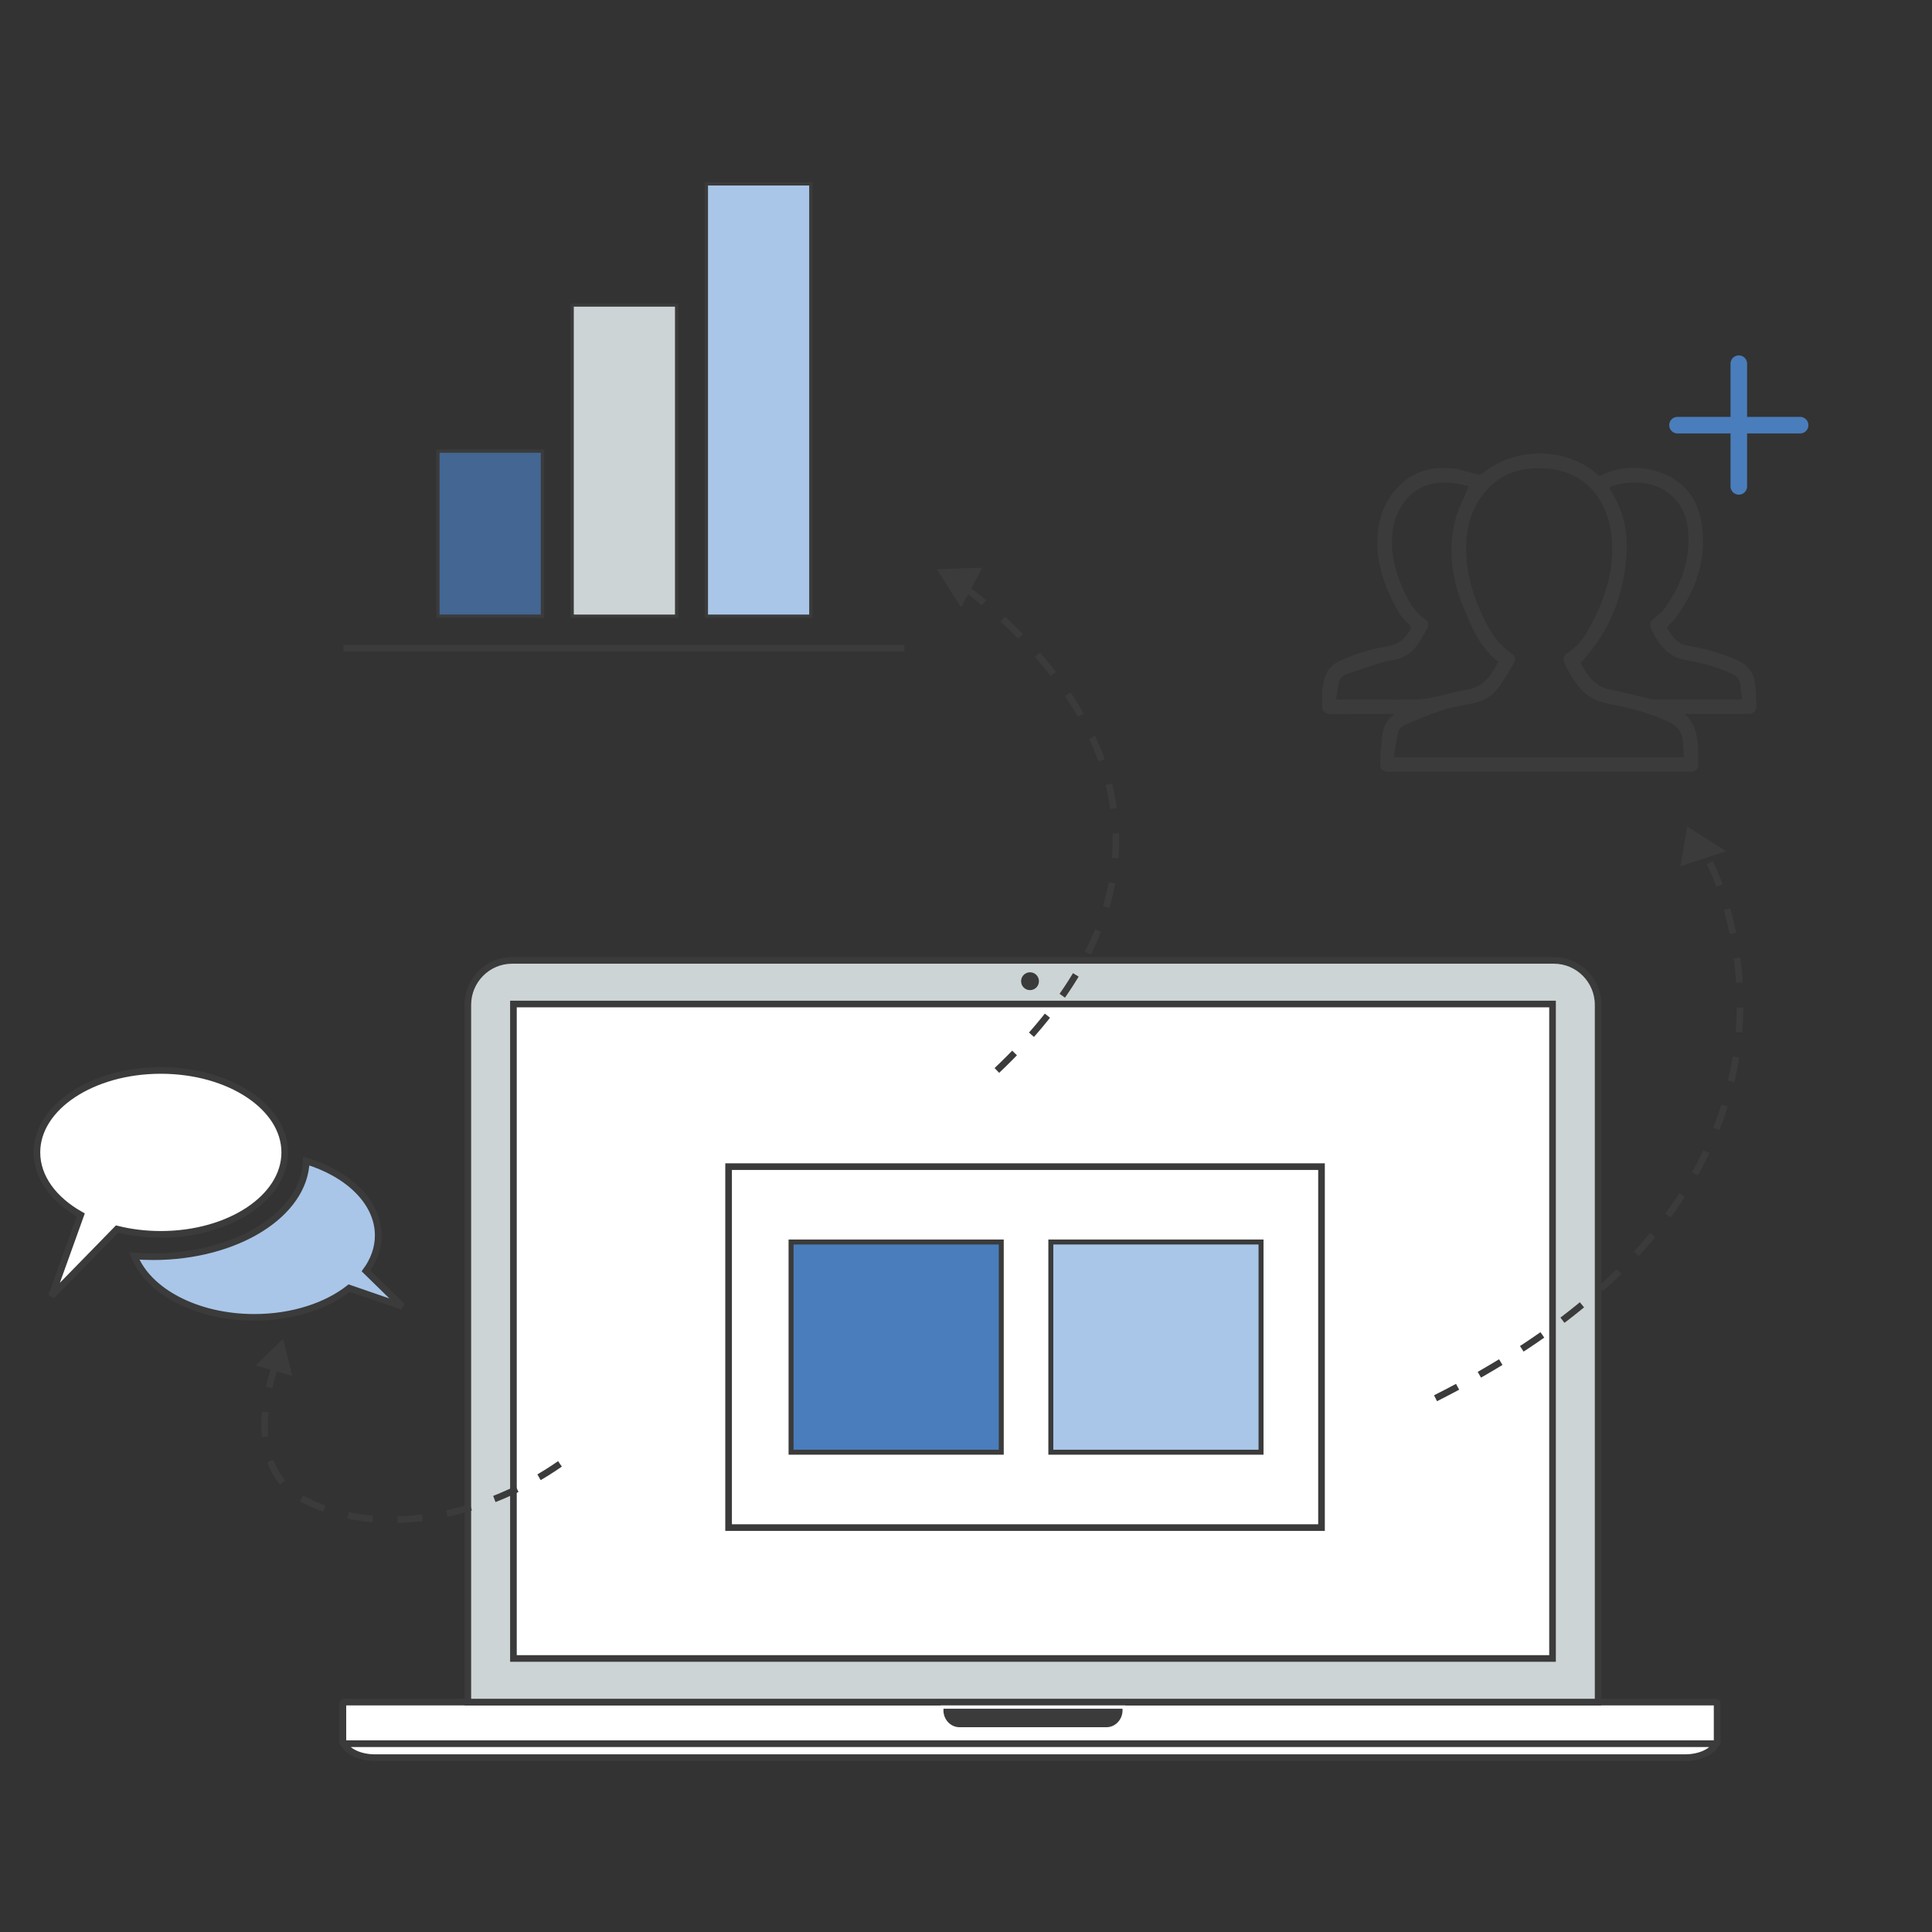 <?xml version="1.0" encoding="UTF-8" standalone="no"?>
<svg width="2331px" height="2331px" viewBox="0 0 2331 2331" version="1.1" xmlns="http://www.w3.org/2000/svg" xmlns:xlink="http://www.w3.org/1999/xlink" xmlns:sketch="http://www.bohemiancoding.com/sketch/ns">
    <rect x="0" y="0" width="2331" height="2331" fill="#333333" stroke="none"/>
    <!-- Generator: Sketch 3.3.2 (12043) - http://www.bohemiancoding.com/sketch -->
    <title>step3</title>
    <desc>Created with Sketch.</desc>
    <defs></defs>
    <g id="Page-1" stroke="none" stroke-width="1" fill="none" fill-rule="evenodd" sketch:type="MSPage">
        <g id="Group-+-Path-27-Copy-3-+-Triangle-2-Copy-12" sketch:type="MSLayerGroup" transform="translate(44.069, 221.619)">
            <g id="Group" sketch:type="MSShapeGroup">
                <g id="Macbook-Pro-+-Oval-5-Copy-3" transform="translate(369.646, 937.101)">
                    <g id="Macbook-Pro">
                        <path d="M1656.645,945.149 L1.384,945.149 C0.618,945.149 0,944.524 0,943.75 L0,896.3 C0,895.537 0.622,894.901 1.384,894.901 L1656.645,894.901 C1657.4,894.901 1658.026,895.537 1658.026,896.3 L1658.026,943.75 C1658.026,944.524 1657.4,945.149 1656.645,945.149 Z" id="Shape" stroke="#3B3B3B" stroke-width="8" fill="#FFFFFF"></path>
                        <path d="M1514.474,53.695 C1514.474,24.04 1490.525,0 1461.001,0 L204.21,0 C174.678,0 150.73,24.04 150.73,53.695 L150.73,894.901 L1514.47,894.901 L1514.47,53.695 L1514.474,53.695 Z" id="Shape" stroke="#3B3B3B" stroke-width="8" fill="#CDD4D6"></path>
                        <rect id="Rectangle" stroke="#3B3B3B" stroke-width="8" fill="#FFFFFF" x="205.758" y="52.641" width="1253.687" height="789.618"></rect>
                        <path d="M1.196,945.149 C5.987,954.83 20.858,961.899 38.498,961.899 L1619.527,961.899 C1637.159,961.899 1652.039,954.835 1656.829,945.149 L1.196,945.149 L1.196,945.149 Z" id="Shape" stroke="#3B3B3B" stroke-width="8" fill="#FFFFFF"></path>
                        <path d="M722.545,904.712 C722.545,917.128 732.149,927.203 743.992,927.203 L921.219,927.203 C933.066,927.203 942.658,917.128 942.658,904.712 C942.658,903.408 942.501,902.135 942.291,900.883 L722.913,900.883 C722.71,902.135 722.545,903.408 722.545,904.712 Z" id="Shape" stroke="#FFFFFF" stroke-width="4" fill="#3B3B3B"></path>
                    </g>
                    <ellipse id="Oval-5" fill="#3B3B3B" cx="829.013" cy="25.124" rx="10.766" ry="10.768"></ellipse>
                </g>
                <rect id="Rectangle-18-Copy-3" stroke="#3B3B3B" stroke-width="8" fill="#FFFFFF" x="834.994" y="1185.951" width="715.367" height="435.486"></rect>
                <rect id="Rectangle-19-Copy-7" stroke="#3B3B3B" stroke-width="6" fill="#4A7DBB" x="910.359" y="1276.876" width="253.609" height="253.635"></rect>
                <rect id="Rectangle-19-Copy-8" stroke="#3B3B3B" stroke-width="6" fill="#A9C6E8" x="1223.781" y="1276.876" width="253.609" height="253.635"></rect>
                <g id="subicon_stats-copy-2" transform="translate(369.646, 0.201)" stroke="#3B3B3B">
                    <path d="M0.717,560.235 L677.415,560.235" id="Path-166" stroke-width="8"></path>
                    <rect id="Rectangle-118" stroke-width="4" fill-opacity="0.7" fill="#4A7DBB" x="114.641" y="322.461" width="126.105" height="199.209"></rect>
                    <rect id="Rectangle-118-Copy" stroke-width="4" fill="#CDD4D6" x="276.571" y="146.183" width="126.105" height="375.488"></rect>
                    <rect id="Rectangle-118-Copy-2" stroke-width="4" fill="#A9C6E8" x="438.502" y="0" width="126.105" height="521.671"></rect>
                </g>
                <g id="ls_chat_icon-copy-5" transform="translate(0, 1069.901)" stroke="#3B3B3B" stroke-width="8">
                    <path d="M53.342,174.316 C21.004,156.179 0.48,129.111 0.48,98.872 C0.48,44.267 67.41,0 149.973,0 C232.536,0 299.466,44.267 299.466,98.872 C299.466,153.478 232.536,197.745 149.973,197.745 C131.352,197.745 113.526,195.493 97.083,191.379 L18.179,272.174 L53.342,174.316 Z" id="Oval-114-Copy" fill="#FFFFFF"></path>
                    <path d="M397.518,241.875 C406.956,228.912 412.245,214.379 412.245,199.029 C412.245,159.228 376.688,124.92 325.437,109.242 L325.437,109.242 C323.658,173.206 241.623,224.71 140.685,224.71 C133.006,224.71 125.435,224.412 118.002,223.833 C134.642,266.434 193.141,297.901 262.752,297.901 C308.71,297.901 349.825,284.185 377.248,262.604 L441.294,284.689 L397.518,241.875 Z" id="Path-Copy-6" fill="#A9C6E8"></path>
                </g>
                <g id="Rectangle-117-Copy-+-Shape-+-Path-179-Copy-3-+-Path-179-Copy-4-Copy-Copy" transform="translate(1550.362, 216.236)">
                    <g id="Shape-+-Path-179-Copy-3-+-Path-179-Copy-4" transform="translate(0.714, 0.743)">
                        <path d="M500.958,358.011 C481.706,349.438 461.654,343.926 441.043,340.344 C427.729,338.022 421.574,328.505 415.929,318.312 C419.44,314.637 422.797,311.744 425.39,308.286 C450.716,274.373 464.378,236.735 458.118,194.118 C453.657,163.711 437.135,141.295 407.056,131.164 C382.456,122.87 358.08,123.876 334.578,136.006 C331.575,133.51 328.74,130.959 325.681,128.687 C287.537,100.329 230.154,102.179 193.356,132.753 C191.967,133.914 189.175,134.249 187.32,133.802 C177.815,131.58 168.533,127.768 158.929,126.694 C134.62,123.987 111.993,128.972 93.914,146.609 C75.872,164.196 67.571,186.314 66.783,211.282 C65.747,244.004 76.573,273.38 93.077,300.961 C96.104,306.033 100.317,310.552 104.61,314.668 C107.526,317.462 107.489,319.703 105.646,322.633 C99.529,332.398 91.861,339.264 79.595,341.132 C59.083,344.267 39.248,350.115 20.456,359.303 C9.939,364.443 3.878,372.476 2.023,383.911 C1.458,387.462 0.682,390.975 0,394.489 L0,417.402 C3.053,421.915 7.333,423.057 12.651,422.989 C34.285,422.759 55.938,422.896 77.578,422.896 L87.449,422.896 C77.888,429.644 74.154,438.323 72.782,447.802 C71.244,458.374 70.505,469.101 70.077,479.779 C69.668,490.227 72.454,492.685 82.771,492.685 L441.279,492.685 C442.551,492.685 443.835,492.741 445.095,492.654 C450.213,492.281 453.998,489.109 453.88,484.044 C453.365,462.527 455.915,440.148 437.675,422.89 C463.075,422.89 487.991,422.89 512.895,422.884 C520.626,422.884 524.057,419.68 523.889,412.07 C523.728,404.254 523.442,396.438 522.71,388.66 C521.383,374.369 514.62,364.101 500.958,358.011 L500.958,358.011 Z M22.838,405.402 C21.243,405.402 19.649,405.253 16.938,405.111 C18.191,397.251 18.793,389.647 20.834,382.458 C21.659,379.547 25.208,376.362 28.223,375.269 C43.734,369.707 59.425,364.672 75.14,359.731 C79.433,358.378 84.056,358.042 88.51,357.142 C98.772,355.094 107.173,349.649 113.34,341.486 C118.44,334.732 122.541,327.196 126.729,319.796 C129.012,315.773 128.751,311.198 124.694,308.547 C110.188,299.086 102.948,284.659 96.458,269.438 C90.061,254.458 85.495,239.137 84.471,222.754 C83.274,203.305 86.543,185.079 97.829,168.839 C112.539,147.67 133.653,141.587 158.035,144.126 C164.786,144.821 171.381,146.907 176.878,148.111 C171.046,162.513 163.836,175.631 160.399,189.679 C152.327,222.668 155.92,255.389 167.757,287.087 C172.324,299.31 177.591,311.31 183.305,323.03 C190.223,337.203 199.703,349.587 212.633,359.967 C204.015,376.157 194.827,390.826 174.049,393.682 C161.516,395.408 149.343,399.505 136.91,402.125 C129.713,403.639 122.348,405.179 115.046,405.272 C84.31,405.607 53.568,405.415 22.838,405.402 L22.838,405.402 Z M86.531,475.011 C88.361,464.29 89.627,453.929 92.146,443.891 C92.928,440.769 96.65,437.404 99.821,436.032 C114.289,429.818 128.819,423.554 143.772,418.7 C155.808,414.782 168.409,412.392 180.898,410.17 C193.753,407.867 204.425,401.777 212.143,391.807 C219.42,382.408 225.153,371.799 231.271,361.55 C233.833,357.26 232.952,352.797 228.739,349.985 C208.656,336.582 198.624,316.264 189.497,294.971 C180.805,274.702 175.196,253.912 174.055,231.868 C172.541,202.895 178.119,176.04 197.656,153.586 C217.057,131.294 242.581,124.496 271.003,126.657 C322.269,130.555 345.535,170.459 349.245,208.296 C353.414,250.845 340.044,288.93 319.086,324.967 C313.359,334.782 305.616,342.964 296.056,349.364 C291.235,352.586 290.23,356.267 292.544,361.618 C297.632,373.376 304.351,384.066 313.012,393.601 C323.845,405.539 337.984,409.425 353.172,412.156 C375.737,416.229 397.595,422.797 418.503,432.562 C428.84,437.385 434.486,444.63 435.168,455.903 C435.54,462.055 435.999,468.189 436.452,475.011 L86.531,475.011 L86.531,475.011 Z M501.982,405.39 C467.989,405.402 433.983,405.415 399.996,405.34 C397.868,405.34 395.727,404.726 393.63,404.223 C378.101,400.535 362.696,396.215 347.03,393.229 C331.42,390.261 322.858,379.559 315.177,367.36 C313.738,365.095 312.739,362.549 311.988,361.022 C347.75,322.67 364.985,277.415 367.436,226.163 C368.689,199.903 362.15,175.438 348.271,153.015 C347.793,152.252 347.377,151.445 346.974,150.631 C346.906,150.501 347.005,150.296 347.235,148.769 C353.29,147.261 359.774,144.79 366.456,144.15 C389.784,141.885 411.095,146.441 427.22,165.09 C436.862,176.245 440.926,189.791 441.838,204.224 C443.99,238.181 432.866,268.165 413.341,295.337 C410.041,299.949 405.201,303.575 400.734,307.231 C395.951,311.136 394.685,314.277 397.142,319.963 C401.491,330.082 407.348,339.226 415.507,346.719 C421.785,352.517 429.113,356.031 437.662,357.533 C457.373,360.997 476.693,365.84 494.866,374.611 C500.896,377.517 504.222,381.663 504.743,388.318 C505.177,393.725 505.915,399.12 506.567,404.949 C504.749,405.129 503.372,405.39 501.982,405.39 L501.982,405.39 Z" id="Shape" fill="#3B3B3B"></path>
                        <path d="M502.774,0.189 L502.774,148.222" id="Path-179-Copy-3" stroke="#4A7DBB" stroke-width="20" stroke-linecap="round"></path>
                        <path d="M576.736,74.373 L428.789,74.373" id="Path-179-Copy-4" stroke="#4A7DBB" stroke-width="20" stroke-linecap="round"></path>
                    </g>
                </g>
                <path d="M1158.691,1069.901 C1509.135,738.083 1107.743,478.883 1107.743,478.883" id="Path-187-Copy-2" stroke="#3B3B3B" stroke-width="8" stroke-dasharray="30"></path>
                <path d="M1086.21,465.132 L1141.238,463.33 L1115.469,511.186 L1086.21,465.132 L1086.21,465.132 Z" id="Triangle-2-Copy-14" fill="#3B3B3B"></path>
                <path d="M1687.935,1465.386 C2217.736,1198.613 2018.78,819.17 2018.78,819.17" id="Path-188-Copy" stroke="#3B3B3B" stroke-width="8" stroke-dasharray="30,30"></path>
                <path d="M2038.438,805.401 L1983.41,823.444 L1991.591,775.588 L2038.438,805.401 L2038.438,805.401 Z" id="Triangle-2-Copy-15" fill="#3B3B3B"></path>
            </g>
            <path d="M472.311,1333.908 C536.834,1413.619 578.553,1535.696 538.962,1634.409 C499.371,1733.123 353,1677.367 353,1677.367" id="Path-27-Copy-3" stroke="#3B3B3B" stroke-width="8" stroke-dasharray="30" sketch:type="MSShapeGroup" transform="translate(453.7, 1513.482) rotate(94) translate(-453.7, -1513.482) "></path>
            <polygon id="Triangle-2-Copy-12" fill="#3B3B3B" sketch:type="MSShapeGroup" transform="translate(292, 1412.908) rotate(-344) translate(-292, -1412.908) " points="292 1392.908 315 1432.908 269 1432.908 "></polygon>
        </g>
    </g>
</svg>